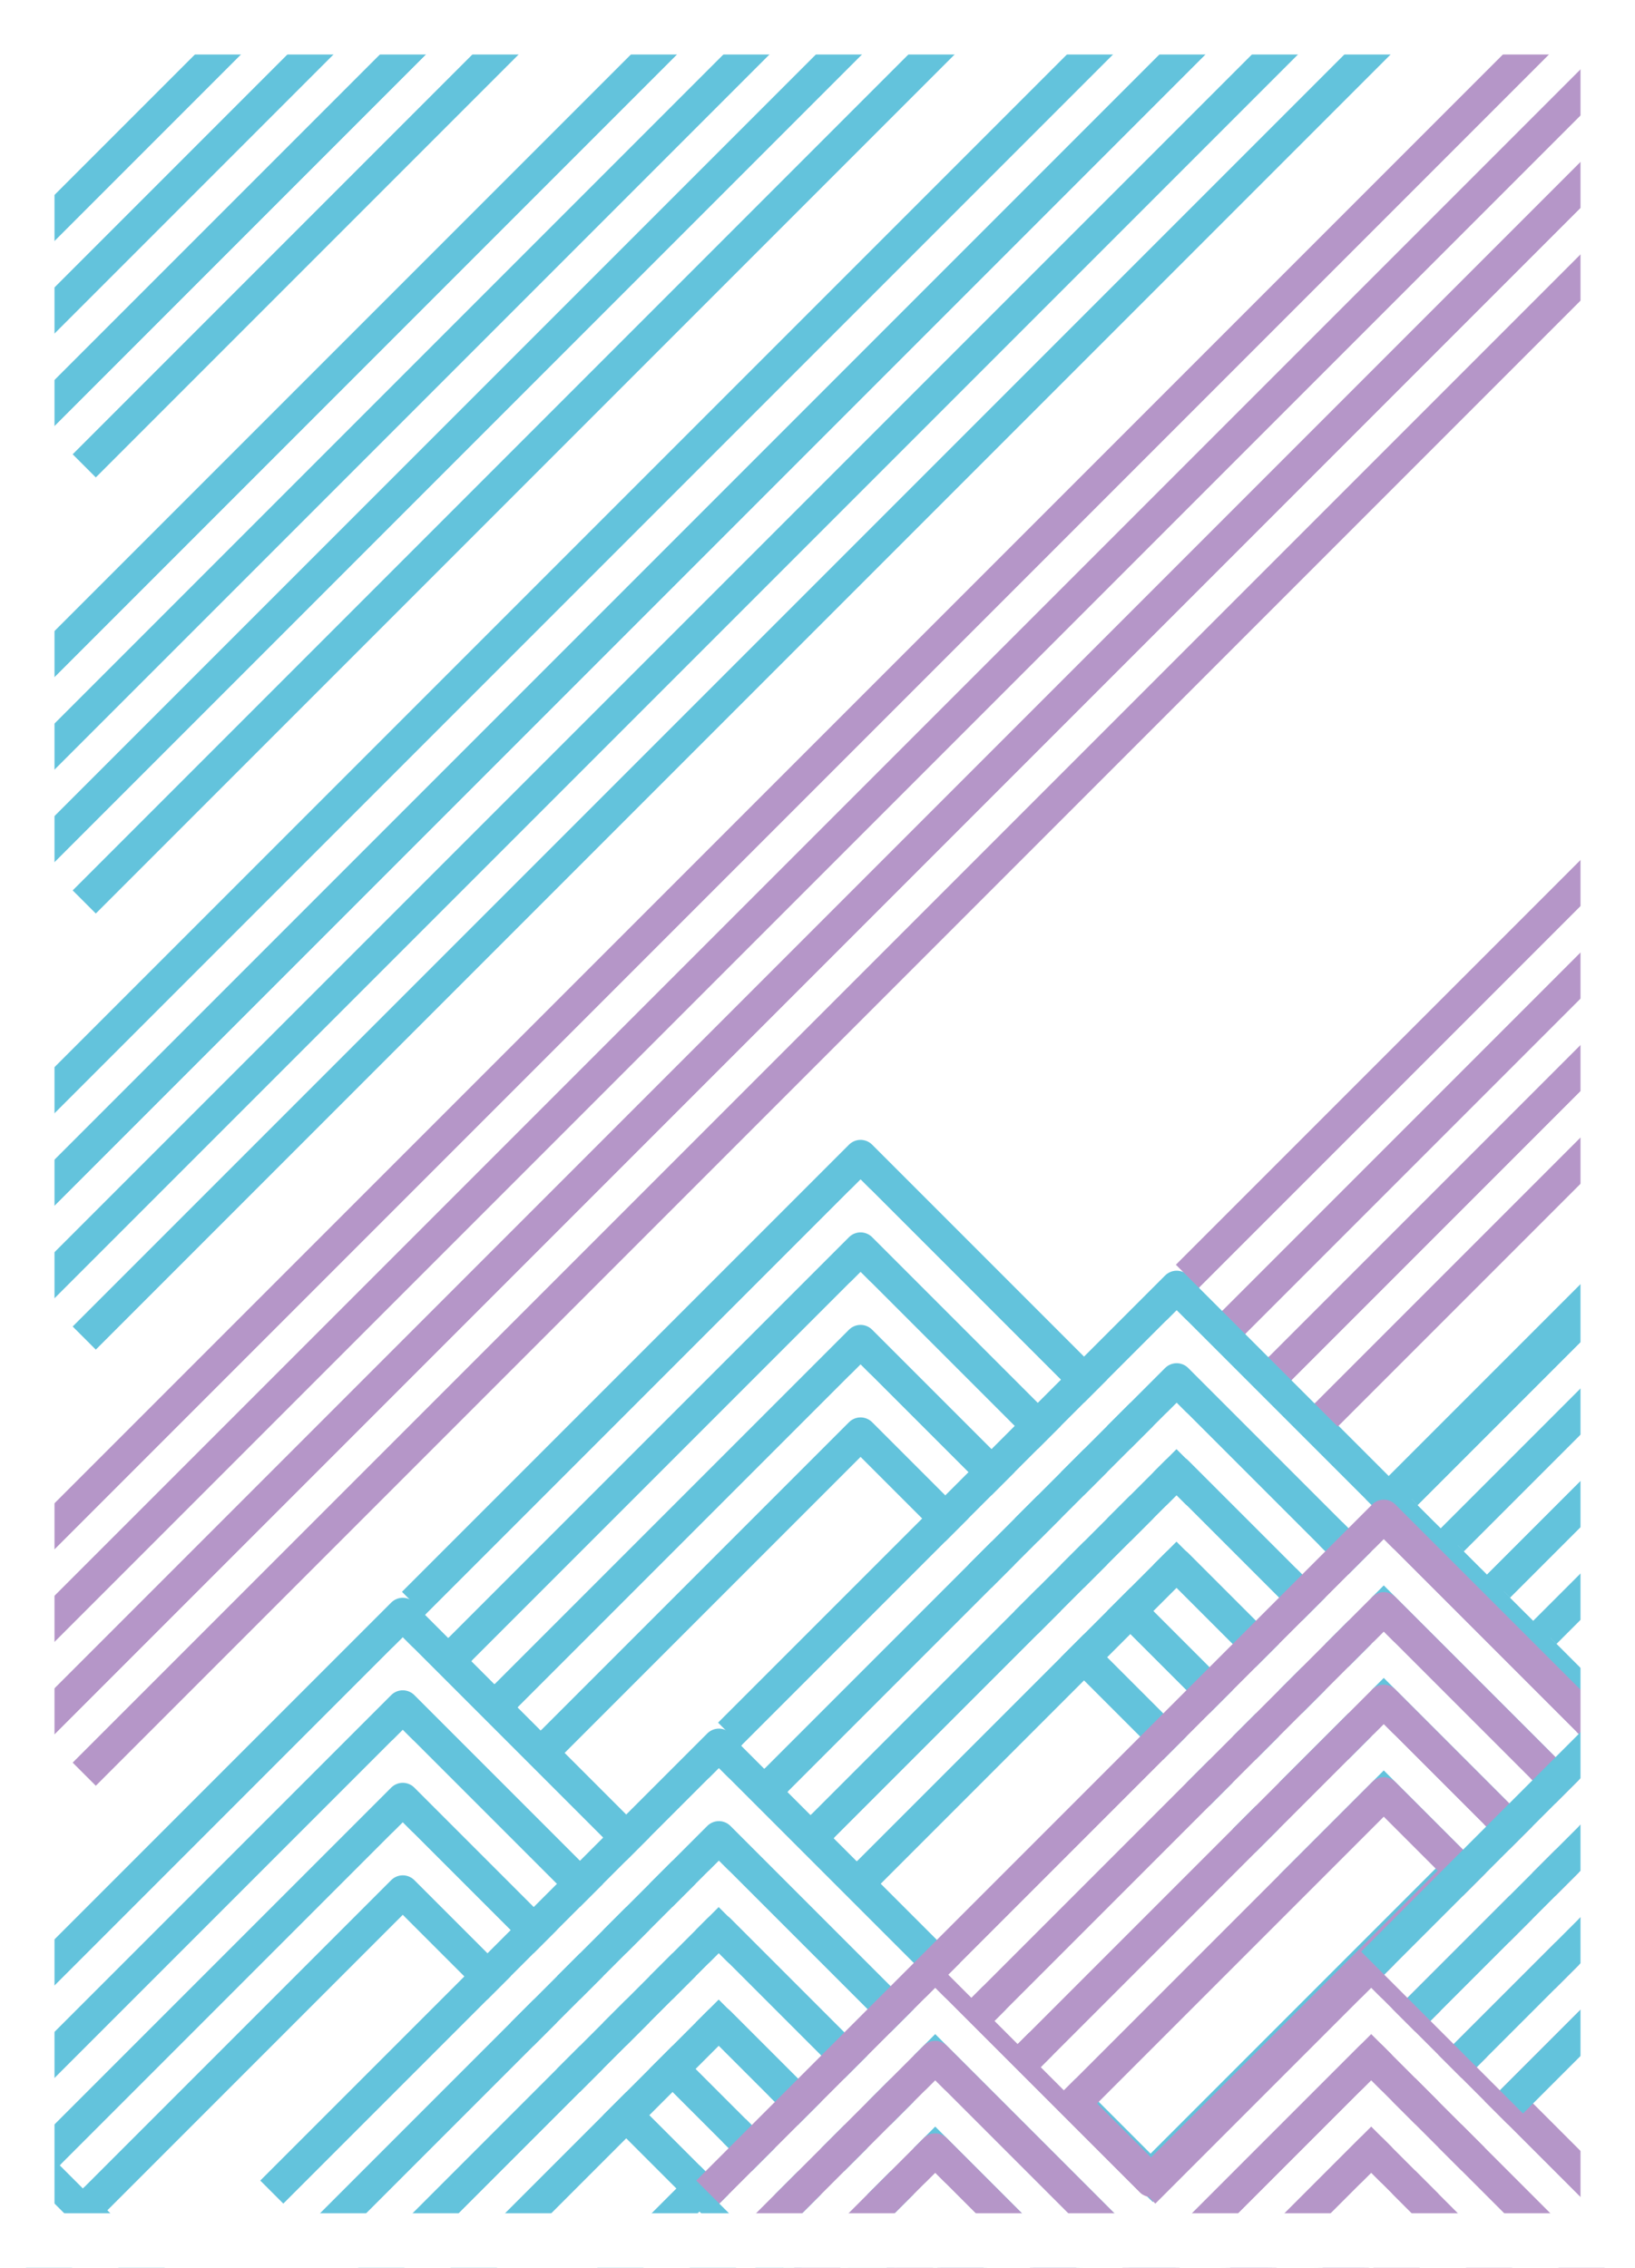<svg baseProfile="full" height="416" version="1.1" width="300" xmlns="http://www.w3.org/2000/svg" xmlns:ev="http://www.w3.org/2001/xml-events" xmlns:xlink="http://www.w3.org/1999/xlink"><defs /><rect fill="white" height="416" width="300" x="0" y="0" /><polyline fill="none" points="-10.0,380.0 69.903,459.903 149.806,380.0 270.014,500.208" stroke="#63C3DC" stroke-linecap="square" stroke-linejoin="round" stroke-width="6" /><polyline fill="none" points="-14.243,384.243 69.903,468.388 149.806,388.485 265.772,504.451" stroke="#FFFFFF" stroke-linecap="square" stroke-linejoin="round" stroke-width="6" /><polyline fill="none" points="-18.485,388.485 69.903,476.874 149.806,396.971 261.529,508.693" stroke="#63C3DC" stroke-linecap="square" stroke-linejoin="round" stroke-width="6" /><polyline fill="none" points="-22.728,392.728 69.903,485.359 149.806,405.456 257.286,512.936" stroke="#FFFFFF" stroke-linecap="square" stroke-linejoin="round" stroke-width="6" /><polyline fill="none" points="-26.971,396.971 69.903,493.844 149.806,413.941 253.044,517.179" stroke="#63C3DC" stroke-linecap="square" stroke-linejoin="round" stroke-width="6" /><polyline fill="none" points="-31.213,401.213 69.903,502.329 149.806,422.426 248.801,521.421" stroke="#FFFFFF" stroke-linecap="square" stroke-linejoin="round" stroke-width="6" /><polyline fill="none" points="-35.456,405.456 69.903,510.815 149.806,430.912 244.558,525.664" stroke="#63C3DC" stroke-linecap="square" stroke-linejoin="round" stroke-width="6" /><polyline fill="none" points="-6.0,376.0 73.903,296.097 194.111,416.305 274.014,336.402" stroke="#63C3DC" stroke-linecap="square" stroke-linejoin="round" stroke-width="6" /><polyline fill="none" points="-1.757,380.243 73.903,304.582 194.111,424.79 278.257,340.645" stroke="#FFFFFF" stroke-linecap="square" stroke-linejoin="round" stroke-width="6" /><polyline fill="none" points="2.485,384.485 73.903,313.067 194.111,433.276 282.5,344.887" stroke="#63C3DC" stroke-linecap="square" stroke-linejoin="round" stroke-width="6" /><polyline fill="none" points="6.728,388.728 73.903,321.553 194.111,441.761 286.742,349.13" stroke="#FFFFFF" stroke-linecap="square" stroke-linejoin="round" stroke-width="6" /><polyline fill="none" points="10.971,392.971 73.903,330.038 194.111,450.246 290.985,353.373" stroke="#63C3DC" stroke-linecap="square" stroke-linejoin="round" stroke-width="6" /><polyline fill="none" points="15.213,397.213 73.903,338.523 194.111,458.731 295.227,357.615" stroke="#FFFFFF" stroke-linecap="square" stroke-linejoin="round" stroke-width="6" /><polyline fill="none" points="19.456,401.456 73.903,347.009 194.111,467.217 299.47,361.858" stroke="#63C3DC" stroke-linecap="square" stroke-linejoin="round" stroke-width="6" /><polyline fill="none" points="78.0,292.0 157.903,212.097 237.806,292.0 633.786,-103.98" stroke="#63C3DC" stroke-linecap="square" stroke-linejoin="round" stroke-width="6" /><polyline fill="none" points="82.243,296.243 157.903,220.582 237.806,300.485 638.029,-99.737" stroke="#FFFFFF" stroke-linecap="square" stroke-linejoin="round" stroke-width="6" /><polyline fill="none" points="86.485,300.485 157.903,229.067 237.806,308.971 642.271,-95.495" stroke="#63C3DC" stroke-linecap="square" stroke-linejoin="round" stroke-width="6" /><polyline fill="none" points="90.728,304.728 157.903,237.553 237.806,317.456 646.514,-91.252" stroke="#FFFFFF" stroke-linecap="square" stroke-linejoin="round" stroke-width="6" /><polyline fill="none" points="94.971,308.971 157.903,246.038 237.806,325.941 650.756,-87.009" stroke="#63C3DC" stroke-linecap="square" stroke-linejoin="round" stroke-width="6" /><polyline fill="none" points="99.213,313.213 157.903,254.523 237.806,334.426 654.999,-82.767" stroke="#FFFFFF" stroke-linecap="square" stroke-linejoin="round" stroke-width="6" /><polyline fill="none" points="103.456,317.456 157.903,263.009 237.806,342.912 659.242,-78.524" stroke="#63C3DC" stroke-linecap="square" stroke-linejoin="round" stroke-width="6" /><polyline fill="none" points="52.0,400.0 131.903,320.097 211.806,400" stroke="#63C3DC" stroke-linecap="square" stroke-linejoin="round" stroke-width="6" /><polyline fill="none" points="56.243,404.243 131.903,328.582 207.563,404.243" stroke="#FFFFFF" stroke-linecap="square" stroke-linejoin="round" stroke-width="6" /><polyline fill="none" points="60.485,408.485 131.903,337.067 203.321,408.485" stroke="#63C3DC" stroke-linecap="square" stroke-linejoin="round" stroke-width="6" /><polyline fill="none" points="64.728,412.728 131.903,345.553 199.078,412.728" stroke="#FFFFFF" stroke-linecap="square" stroke-linejoin="round" stroke-width="6" /><polyline fill="none" points="68.971,416.971 131.903,354.038 194.836,416.971" stroke="#63C3DC" stroke-linecap="square" stroke-linejoin="round" stroke-width="6" /><polyline fill="none" points="73.213,421.213 131.903,362.523 190.593,421.213" stroke="#FFFFFF" stroke-linecap="square" stroke-linejoin="round" stroke-width="6" /><polyline fill="none" points="77.456,425.456 131.903,371.009 186.35,425.456" stroke="#63C3DC" stroke-linecap="square" stroke-linejoin="round" stroke-width="6" /><polyline fill="none" points="136.0,316.0 215.903,236.097 336.111,356.305 375.709,316.707" stroke="#63C3DC" stroke-linecap="square" stroke-linejoin="round" stroke-width="6" /><polyline fill="none" points="140.243,320.243 215.903,244.582 336.111,364.79 379.952,320.95" stroke="#FFFFFF" stroke-linecap="square" stroke-linejoin="round" stroke-width="6" /><polyline fill="none" points="144.485,324.485 215.903,253.067 336.111,373.276 384.194,325.192" stroke="#63C3DC" stroke-linecap="square" stroke-linejoin="round" stroke-width="6" /><polyline fill="none" points="148.728,328.728 215.903,261.553 336.111,381.761 388.437,329.435" stroke="#FFFFFF" stroke-linecap="square" stroke-linejoin="round" stroke-width="6" /><polyline fill="none" points="152.971,332.971 215.903,270.038 336.111,390.246 392.68,333.678" stroke="#63C3DC" stroke-linecap="square" stroke-linejoin="round" stroke-width="6" /><polyline fill="none" points="157.213,337.213 215.903,278.523 336.111,398.731 396.922,337.92" stroke="#FFFFFF" stroke-linecap="square" stroke-linejoin="round" stroke-width="6" /><polyline fill="none" points="161.456,341.456 215.903,287.009 336.111,407.217 401.165,342.163" stroke="#63C3DC" stroke-linecap="square" stroke-linejoin="round" stroke-width="6" /><polyline fill="none" points="220.0,232.0 299.903,152.097 379.806,232" stroke="#B596C8" stroke-linecap="square" stroke-linejoin="round" stroke-width="6" /><polyline fill="none" points="224.243,236.243 299.903,160.582 375.563,236.243" stroke="#FFFFFF" stroke-linecap="square" stroke-linejoin="round" stroke-width="6" /><polyline fill="none" points="228.485,240.485 299.903,169.067 371.321,240.485" stroke="#B596C8" stroke-linecap="square" stroke-linejoin="round" stroke-width="6" /><polyline fill="none" points="232.728,244.728 299.903,177.553 367.078,244.728" stroke="#FFFFFF" stroke-linecap="square" stroke-linejoin="round" stroke-width="6" /><polyline fill="none" points="236.971,248.971 299.903,186.038 362.836,248.971" stroke="#B596C8" stroke-linecap="square" stroke-linejoin="round" stroke-width="6" /><polyline fill="none" points="241.213,253.213 299.903,194.523 358.593,253.213" stroke="#FFFFFF" stroke-linecap="square" stroke-linejoin="round" stroke-width="6" /><polyline fill="none" points="245.456,257.456 299.903,203.009 354.35,257.456" stroke="#B596C8" stroke-linecap="square" stroke-linejoin="round" stroke-width="6" /><polyline fill="none" points="132.0,400.0 171.598,360.402 211.196,400.0 291.099,320.097" stroke="#B596C8" stroke-linecap="square" stroke-linejoin="round" stroke-width="6" /><polyline fill="none" points="136.243,404.243 171.598,368.887 211.196,408.485 295.342,324.34" stroke="#FFFFFF" stroke-linecap="square" stroke-linejoin="round" stroke-width="6" /><polyline fill="none" points="140.485,408.485 171.598,377.373 211.196,416.971 299.584,328.582" stroke="#B596C8" stroke-linecap="square" stroke-linejoin="round" stroke-width="6" /><polyline fill="none" points="144.728,412.728 171.598,385.858 211.196,425.456 303.827,332.825" stroke="#FFFFFF" stroke-linecap="square" stroke-linejoin="round" stroke-width="6" /><polyline fill="none" points="148.971,416.971 171.598,394.343 211.196,433.941 308.07,337.067" stroke="#B596C8" stroke-linecap="square" stroke-linejoin="round" stroke-width="6" /><polyline fill="none" points="153.213,421.213 171.598,402.828 211.196,442.426 312.312,341.31" stroke="#FFFFFF" stroke-linecap="square" stroke-linejoin="round" stroke-width="6" /><polyline fill="none" points="157.456,425.456 171.598,411.314 211.196,450.912 316.555,345.553" stroke="#B596C8" stroke-linecap="square" stroke-linejoin="round" stroke-width="6" /><polyline fill="none" points="174.0,358.0 253.903,278.097 333.806,358 413.709,278.097" stroke="#B596C8" stroke-linecap="square" stroke-linejoin="round" stroke-width="6" /><polyline fill="none" points="178.243,362.243 253.903,286.582 333.806,366.485 417.952,282.34" stroke="#FFFFFF" stroke-linecap="square" stroke-linejoin="round" stroke-width="6" /><polyline fill="none" points="182.485,366.485 253.903,295.067 333.806,374.971 422.194,286.582" stroke="#B596C8" stroke-linecap="square" stroke-linejoin="round" stroke-width="6" /><polyline fill="none" points="186.728,370.728 253.903,303.553 333.806,383.456 426.437,290.825" stroke="#FFFFFF" stroke-linecap="square" stroke-linejoin="round" stroke-width="6" /><polyline fill="none" points="190.971,374.971 253.903,312.038 333.806,391.941 430.68,295.067" stroke="#B596C8" stroke-linecap="square" stroke-linejoin="round" stroke-width="6" /><polyline fill="none" points="195.213,379.213 253.903,320.523 333.806,400.426 434.922,299.31" stroke="#FFFFFF" stroke-linecap="square" stroke-linejoin="round" stroke-width="6" /><polyline fill="none" points="199.456,383.456 253.903,329.009 333.806,408.912 439.165,303.553" stroke="#B596C8" stroke-linecap="square" stroke-linejoin="round" stroke-width="6" /><polyline fill="none" points="258.0,274.0 653.98,-121.98" stroke="#63C3DC" stroke-width="6" /><polyline fill="none" points="262.243,278.243 658.222,-117.737" stroke="#FFFFFF" stroke-width="6" /><polyline fill="none" points="266.485,282.485 662.465,-113.495" stroke="#63C3DC" stroke-width="6" /><polyline fill="none" points="270.728,286.728 666.708,-109.252" stroke="#FFFFFF" stroke-width="6" /><polyline fill="none" points="274.971,290.971 670.95,-105.009" stroke="#63C3DC" stroke-width="6" /><polyline fill="none" points="279.213,295.213 675.193,-100.767" stroke="#FFFFFF" stroke-width="6" /><polyline fill="none" points="283.456,299.456 679.436,-96.524" stroke="#63C3DC" stroke-width="6" /><polyline fill="none" points="212.0,400.0 251.598,360.402 331.501,440.305" stroke="#B596C8" stroke-linecap="square" stroke-linejoin="round" stroke-width="6" /><polyline fill="none" points="216.243,404.243 251.598,368.887 327.258,444.548" stroke="#FFFFFF" stroke-linecap="square" stroke-linejoin="round" stroke-width="6" /><polyline fill="none" points="220.485,408.485 251.598,377.373 323.016,448.79" stroke="#B596C8" stroke-linecap="square" stroke-linejoin="round" stroke-width="6" /><polyline fill="none" points="224.728,412.728 251.598,385.858 318.773,453.033" stroke="#FFFFFF" stroke-linecap="square" stroke-linejoin="round" stroke-width="6" /><polyline fill="none" points="228.971,416.971 251.598,394.343 314.53,457.276" stroke="#B596C8" stroke-linecap="square" stroke-linejoin="round" stroke-width="6" /><polyline fill="none" points="233.213,421.213 251.598,402.828 310.288,461.518" stroke="#FFFFFF" stroke-linecap="square" stroke-linejoin="round" stroke-width="6" /><polyline fill="none" points="237.456,425.456 251.598,411.314 306.045,465.761" stroke="#B596C8" stroke-linecap="square" stroke-linejoin="round" stroke-width="6" /><polyline fill="none" points="254.0,358.0 333.903,278.097 454.111,398.305" stroke="#63C3DC" stroke-linecap="square" stroke-linejoin="round" stroke-width="6" /><polyline fill="none" points="258.243,362.243 333.903,286.582 449.869,402.548" stroke="#FFFFFF" stroke-linecap="square" stroke-linejoin="round" stroke-width="6" /><polyline fill="none" points="262.485,366.485 333.903,295.067 445.626,406.79" stroke="#63C3DC" stroke-linecap="square" stroke-linejoin="round" stroke-width="6" /><polyline fill="none" points="266.728,370.728 333.903,303.553 441.383,411.033" stroke="#FFFFFF" stroke-linecap="square" stroke-linejoin="round" stroke-width="6" /><polyline fill="none" points="270.971,374.971 333.903,312.038 437.141,415.276" stroke="#63C3DC" stroke-linecap="square" stroke-linejoin="round" stroke-width="6" /><polyline fill="none" points="275.213,379.213 333.903,320.523 432.898,419.518" stroke="#FFFFFF" stroke-linecap="square" stroke-linejoin="round" stroke-width="6" /><polyline fill="none" points="279.456,383.456 333.903,329.009 428.655,423.761" stroke="#63C3DC" stroke-linecap="square" stroke-linejoin="round" stroke-width="6" /><polyline fill="none" points="338.0,274.0 377.598,234.402 417.196,274.0" stroke="#63C3DC" stroke-linecap="square" stroke-linejoin="round" stroke-width="6" /><polyline fill="none" points="342.243,278.243 377.598,242.887 412.953,278.243" stroke="#FFFFFF" stroke-linecap="square" stroke-linejoin="round" stroke-width="6" /><polyline fill="none" points="346.485,282.485 377.598,251.373 408.711,282.485" stroke="#63C3DC" stroke-linecap="square" stroke-linejoin="round" stroke-width="6" /><polyline fill="none" points="350.728,286.728 377.598,259.858 404.468,286.728" stroke="#FFFFFF" stroke-linecap="square" stroke-linejoin="round" stroke-width="6" /><polyline fill="none" points="354.971,290.971 377.598,268.343 400.225,290.971" stroke="#63C3DC" stroke-linecap="square" stroke-linejoin="round" stroke-width="6" /><polyline fill="none" points="359.213,295.213 377.598,276.828 395.983,295.213" stroke="#FFFFFF" stroke-linecap="square" stroke-linejoin="round" stroke-width="6" /><polyline fill="none" points="363.456,299.456 377.598,285.314 391.74,299.456" stroke="#63C3DC" stroke-linecap="square" stroke-linejoin="round" stroke-width="6" /><polyline fill="none" points="-10.0,60.0 385.98,-335.98" stroke="#63C3DC" stroke-width="6" /><polyline fill="none" points="-5.757,64.243 390.222,-331.737" stroke="#FFFFFF" stroke-width="6" /><polyline fill="none" points="-1.515,68.485 394.465,-327.495" stroke="#63C3DC" stroke-width="6" /><polyline fill="none" points="2.728,72.728 398.708,-323.252" stroke="#FFFFFF" stroke-width="6" /><polyline fill="none" points="6.971,76.971 402.95,-319.009" stroke="#63C3DC" stroke-width="6" /><polyline fill="none" points="11.213,81.213 407.193,-314.767" stroke="#FFFFFF" stroke-width="6" /><polyline fill="none" points="15.456,85.456 411.436,-310.524" stroke="#63C3DC" stroke-width="6" /><polyline fill="none" points="-10.0,140.0 385.98,-255.98" stroke="#63C3DC" stroke-width="6" /><polyline fill="none" points="-5.757,144.243 390.222,-251.737" stroke="#FFFFFF" stroke-width="6" /><polyline fill="none" points="-1.515,148.485 394.465,-247.495" stroke="#63C3DC" stroke-width="6" /><polyline fill="none" points="2.728,152.728 398.708,-243.252" stroke="#FFFFFF" stroke-width="6" /><polyline fill="none" points="6.971,156.971 402.95,-239.009" stroke="#63C3DC" stroke-width="6" /><polyline fill="none" points="11.213,161.213 407.193,-234.767" stroke="#FFFFFF" stroke-width="6" /><polyline fill="none" points="15.456,165.456 411.436,-230.524" stroke="#63C3DC" stroke-width="6" /><polyline fill="none" points="-10.0,220.0 385.98,-175.98" stroke="#63C3DC" stroke-width="6" /><polyline fill="none" points="-5.757,224.243 390.222,-171.737" stroke="#FFFFFF" stroke-width="6" /><polyline fill="none" points="-1.515,228.485 394.465,-167.495" stroke="#63C3DC" stroke-width="6" /><polyline fill="none" points="2.728,232.728 398.708,-163.252" stroke="#FFFFFF" stroke-width="6" /><polyline fill="none" points="6.971,236.971 402.95,-159.009" stroke="#63C3DC" stroke-width="6" /><polyline fill="none" points="11.213,241.213 407.193,-154.767" stroke="#FFFFFF" stroke-width="6" /><polyline fill="none" points="15.456,245.456 411.436,-150.524" stroke="#63C3DC" stroke-width="6" /><polyline fill="none" points="-10.0,300.0 385.98,-95.98" stroke="#B596C8" stroke-width="6" /><polyline fill="none" points="-5.757,304.243 390.222,-91.737" stroke="#FFFFFF" stroke-width="6" /><polyline fill="none" points="-1.515,308.485 394.465,-87.495" stroke="#B596C8" stroke-width="6" /><polyline fill="none" points="2.728,312.728 398.708,-83.252" stroke="#FFFFFF" stroke-width="6" /><polyline fill="none" points="6.971,316.971 402.95,-79.009" stroke="#B596C8" stroke-width="6" /><polyline fill="none" points="11.213,321.213 407.193,-74.767" stroke="#FFFFFF" stroke-width="6" /><polyline fill="none" points="15.456,325.456 411.436,-70.524" stroke="#B596C8" stroke-width="6" /><rect fill="none" height="416" stroke="white" stroke-width="20" width="300" x="0" y="0" /></svg>